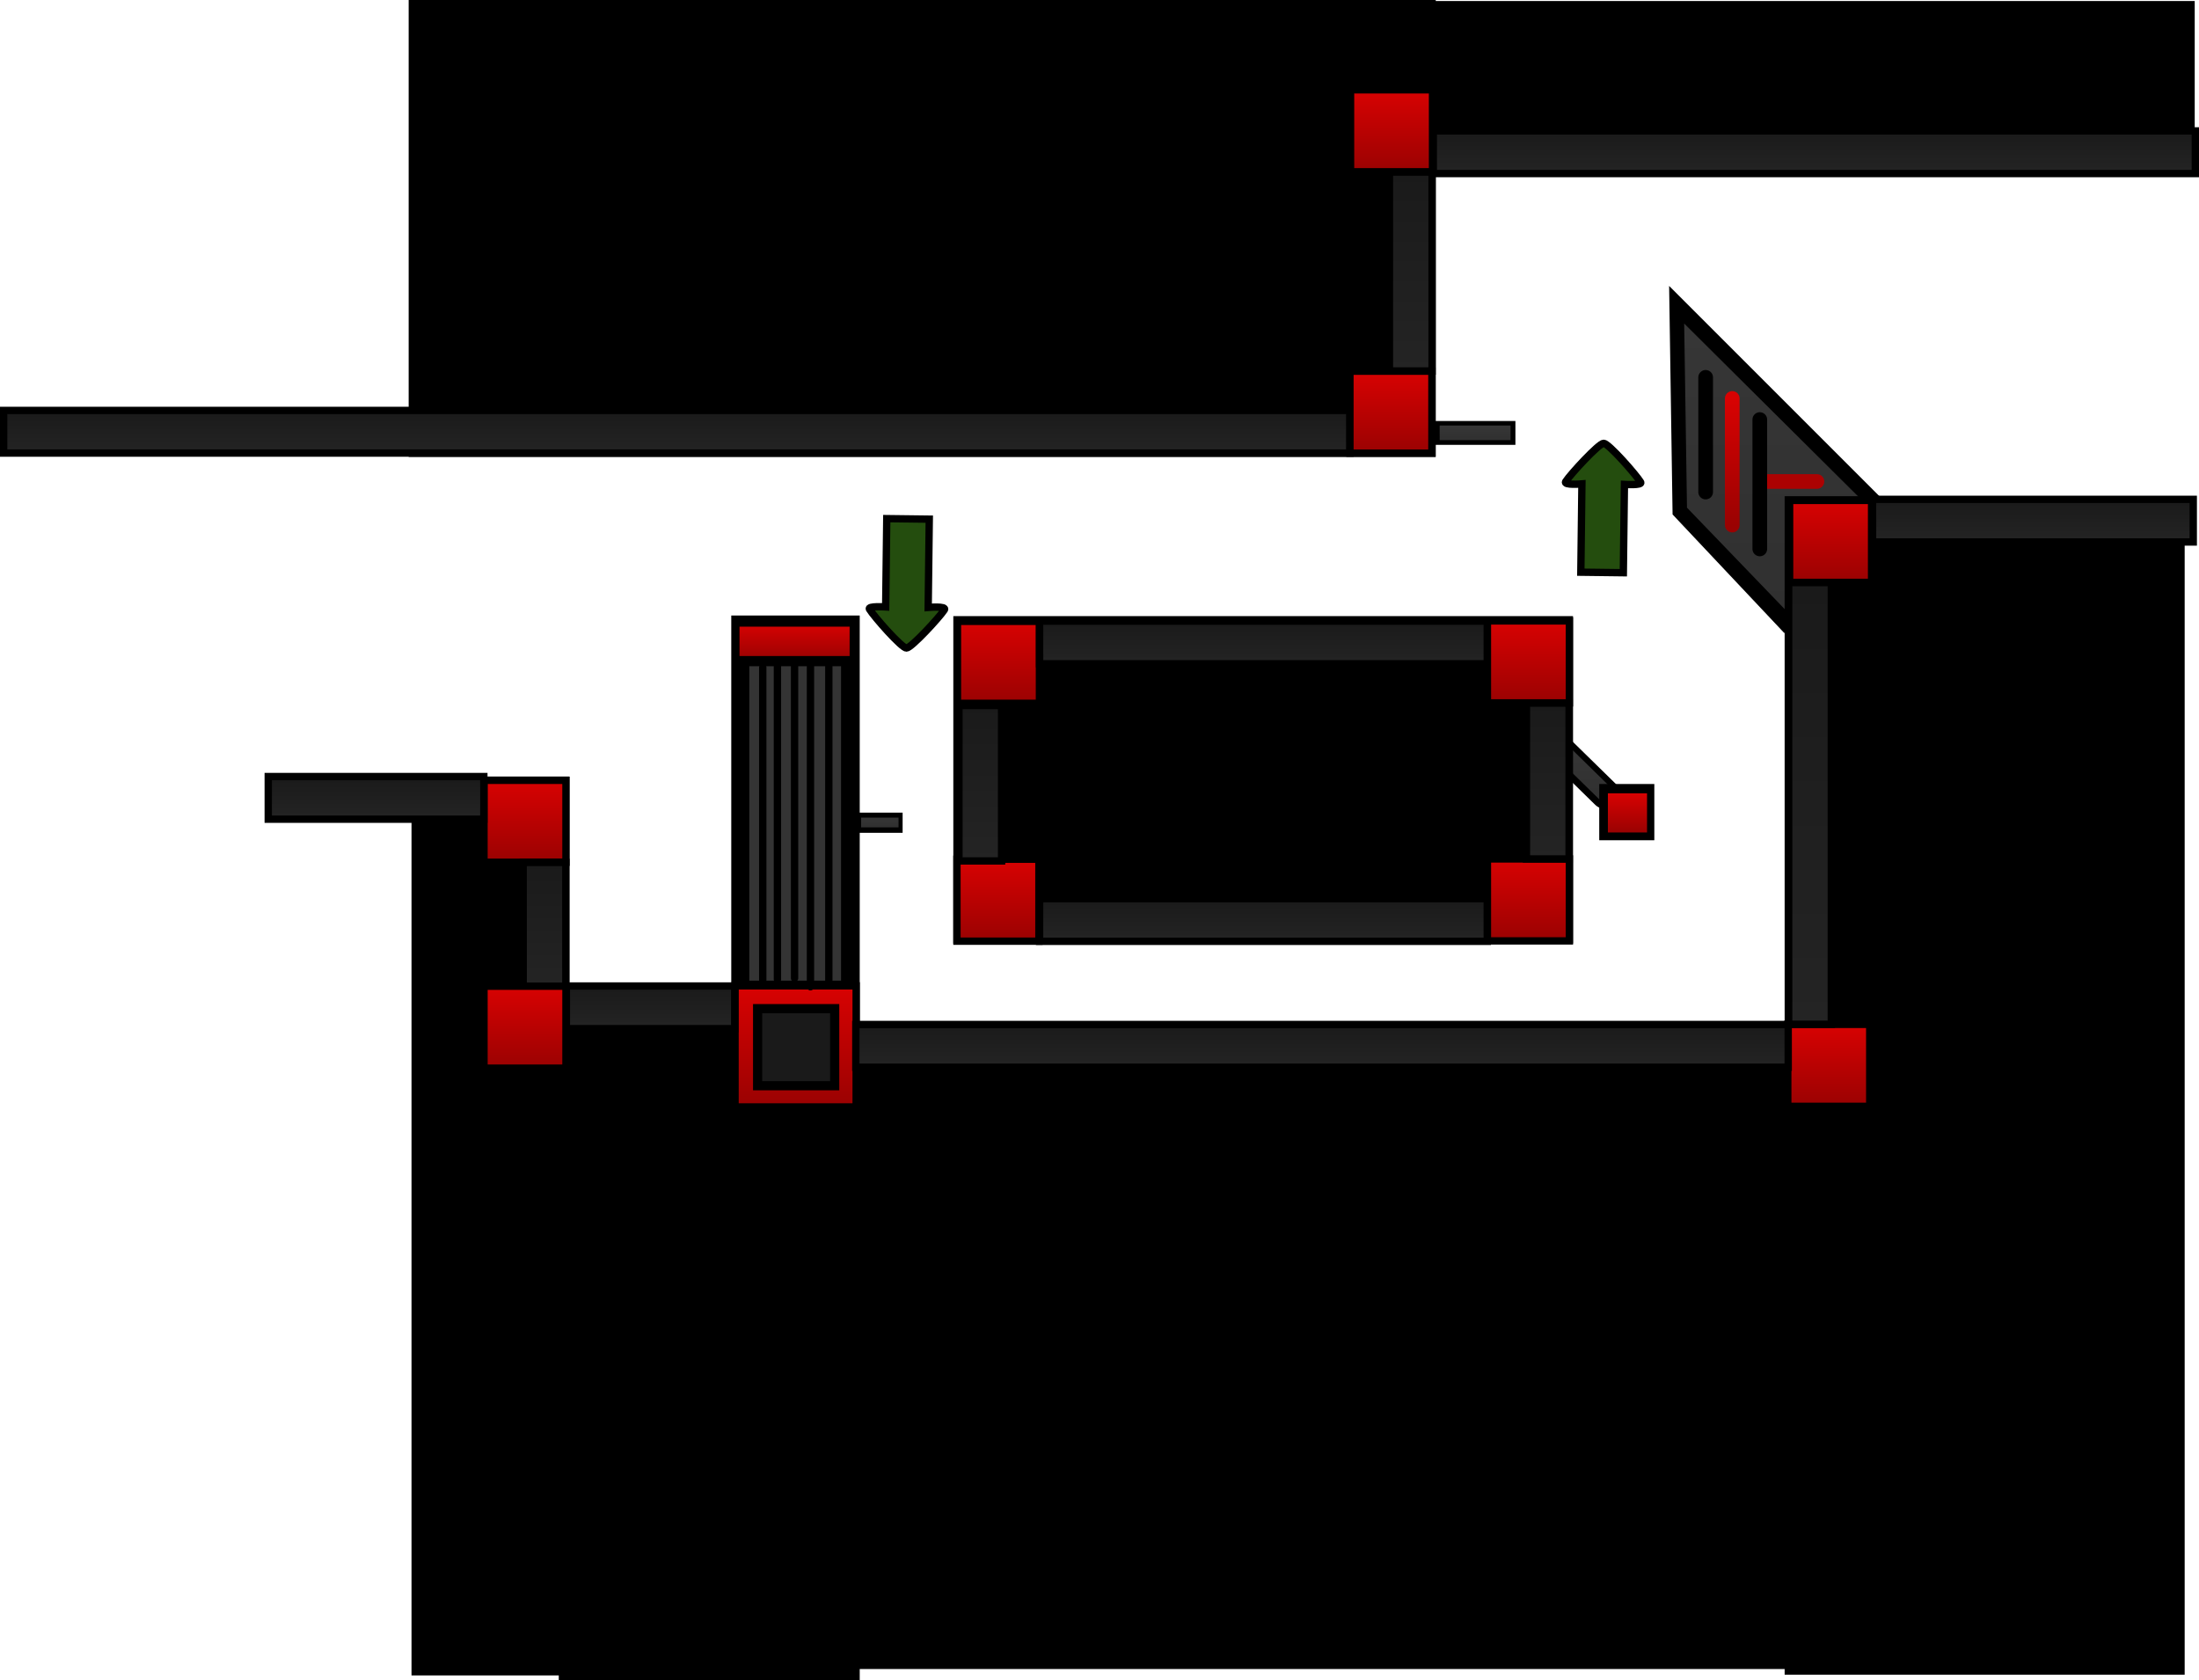 <svg version="1.1" xmlns="http://www.w3.org/2000/svg" xmlns:xlink="http://www.w3.org/1999/xlink" width="599.149" height="457.794" viewBox="0,0,599.149,457.794"><defs><linearGradient x1="369.342" y1="85.045" x2="369.342" y2="164.693" gradientUnits="userSpaceOnUse" id="color-1"><stop offset="0" stop-color="#363636"/><stop offset="1" stop-color="#303030"/></linearGradient><linearGradient x1="318.007" y1="201.703" x2="318.007" y2="214.805" gradientUnits="userSpaceOnUse" id="color-2"><stop offset="0" stop-color="#363636"/><stop offset="1" stop-color="#303030"/></linearGradient><linearGradient x1="28.648" y1="209.503" x2="28.648" y2="231.836" gradientUnits="userSpaceOnUse" id="color-3"><stop offset="0" stop-color="#d80202"/><stop offset="1" stop-color="#9a0202"/></linearGradient><linearGradient x1="102.382" y1="265.503" x2="102.382" y2="298.503" gradientUnits="userSpaceOnUse" id="color-4"><stop offset="0" stop-color="#d80202"/><stop offset="1" stop-color="#9a0202"/></linearGradient><linearGradient x1="383.882" y1="276.002" x2="383.882" y2="298.336" gradientUnits="userSpaceOnUse" id="color-5"><stop offset="0" stop-color="#d80202"/><stop offset="1" stop-color="#9a0202"/></linearGradient><linearGradient x1="157.656" y1="166.193" x2="157.656" y2="188.526" gradientUnits="userSpaceOnUse" id="color-6"><stop offset="0" stop-color="#d80202"/><stop offset="1" stop-color="#9a0202"/></linearGradient><linearGradient x1="157.514" y1="231.002" x2="157.514" y2="253.336" gradientUnits="userSpaceOnUse" id="color-7"><stop offset="0" stop-color="#d80202"/><stop offset="1" stop-color="#9a0202"/></linearGradient><linearGradient x1="302.049" y1="230.925" x2="302.049" y2="253.258" gradientUnits="userSpaceOnUse" id="color-8"><stop offset="0" stop-color="#d80202"/><stop offset="1" stop-color="#9a0202"/></linearGradient><linearGradient x1="302.049" y1="166.074" x2="302.049" y2="188.407" gradientUnits="userSpaceOnUse" id="color-9"><stop offset="0" stop-color="#d80202"/><stop offset="1" stop-color="#9a0202"/></linearGradient><linearGradient x1="384.383" y1="133.241" x2="384.383" y2="155.574" gradientUnits="userSpaceOnUse" id="color-10"><stop offset="0" stop-color="#d80202"/><stop offset="1" stop-color="#9a0202"/></linearGradient><linearGradient x1="245.812" y1="276.059" x2="245.812" y2="287.679" gradientUnits="userSpaceOnUse" id="color-11"><stop offset="0" stop-color="#1a1a1a"/><stop offset="1" stop-color="#242424"/></linearGradient><linearGradient x1="229.848" y1="166.13" x2="229.848" y2="177.751" gradientUnits="userSpaceOnUse" id="color-12"><stop offset="0" stop-color="#1a1a1a"/><stop offset="1" stop-color="#242424"/></linearGradient><linearGradient x1="229.848" y1="241.755" x2="229.848" y2="253.376" gradientUnits="userSpaceOnUse" id="color-13"><stop offset="0" stop-color="#1a1a1a"/><stop offset="1" stop-color="#242424"/></linearGradient><linearGradient x1="269.991" y1="43.742" x2="269.991" y2="97.996" gradientUnits="userSpaceOnUse" id="color-14"><stop offset="0" stop-color="#1a1a1a"/><stop offset="1" stop-color="#242424"/></linearGradient><linearGradient x1="307.324" y1="188.47" x2="307.324" y2="230.924" gradientUnits="userSpaceOnUse" id="color-15"><stop offset="0" stop-color="#1a1a1a"/><stop offset="1" stop-color="#242424"/></linearGradient><linearGradient x1="152.699" y1="189.12" x2="152.699" y2="231.474" gradientUnits="userSpaceOnUse" id="color-16"><stop offset="0" stop-color="#1a1a1a"/><stop offset="1" stop-color="#242424"/></linearGradient><linearGradient x1="378.769" y1="155.625" x2="378.769" y2="275.968" gradientUnits="userSpaceOnUse" id="color-17"><stop offset="0" stop-color="#1a1a1a"/><stop offset="1" stop-color="#242424"/></linearGradient><linearGradient x1="70.021" y1="108.722" x2="70.021" y2="120.342" gradientUnits="userSpaceOnUse" id="color-18"><stop offset="0" stop-color="#1a1a1a"/><stop offset="1" stop-color="#242424"/></linearGradient><linearGradient x1="62.857" y1="265.547" x2="62.857" y2="277.167" gradientUnits="userSpaceOnUse" id="color-19"><stop offset="0" stop-color="#1a1a1a"/><stop offset="1" stop-color="#242424"/></linearGradient><linearGradient x1="33.968" y1="231.875" x2="33.968" y2="265.617" gradientUnits="userSpaceOnUse" id="color-20"><stop offset="0" stop-color="#1a1a1a"/><stop offset="1" stop-color="#242424"/></linearGradient><linearGradient x1="-11.932" y1="208.477" x2="-11.932" y2="220.097" gradientUnits="userSpaceOnUse" id="color-21"><stop offset="0" stop-color="#1a1a1a"/><stop offset="1" stop-color="#242424"/></linearGradient><linearGradient x1="102.101" y1="166.64" x2="102.101" y2="176.64" gradientUnits="userSpaceOnUse" id="color-22"><stop offset="0" stop-color="#d80202"/><stop offset="1" stop-color="#9a0202"/></linearGradient><linearGradient x1="125.335" y1="219.669" x2="125.335" y2="222.319" gradientUnits="userSpaceOnUse" id="color-23"><stop offset="0" stop-color="#363636"/><stop offset="1" stop-color="#303030"/></linearGradient><linearGradient x1="329.036" y1="213.049" x2="329.036" y2="223.716" gradientUnits="userSpaceOnUse" id="color-24"><stop offset="0" stop-color="#d80202"/><stop offset="1" stop-color="#9a0202"/></linearGradient><linearGradient x1="287.525" y1="112.836" x2="287.525" y2="116.819" gradientUnits="userSpaceOnUse" id="color-25"><stop offset="0" stop-color="#363636"/><stop offset="1" stop-color="#303030"/></linearGradient><linearGradient x1="357.591" y1="105.459" x2="357.591" y2="139.959" gradientUnits="userSpaceOnUse" id="color-26"><stop offset="0" stop-color="#d80202"/><stop offset="1" stop-color="#9a0202"/></linearGradient><linearGradient x1="439.507" y1="132.948" x2="439.507" y2="144.568" gradientUnits="userSpaceOnUse" id="color-27"><stop offset="0" stop-color="#1a1a1a"/><stop offset="1" stop-color="#242424"/></linearGradient><linearGradient x1="379.945" y1="32.563" x2="379.945" y2="44.183" gradientUnits="userSpaceOnUse" id="color-28"><stop offset="0" stop-color="#1a1a1a"/><stop offset="1" stop-color="#242424"/></linearGradient><linearGradient x1="28.648" y1="265.603" x2="28.648" y2="287.936" gradientUnits="userSpaceOnUse" id="color-29"><stop offset="0" stop-color="#d80202"/><stop offset="1" stop-color="#9a0202"/></linearGradient><linearGradient x1="264.588" y1="98.03" x2="264.588" y2="120.364" gradientUnits="userSpaceOnUse" id="color-30"><stop offset="0" stop-color="#d80202"/><stop offset="1" stop-color="#9a0202"/></linearGradient><linearGradient x1="264.755" y1="21.364" x2="264.755" y2="43.697" gradientUnits="userSpaceOnUse" id="color-31"><stop offset="0" stop-color="#d80202"/><stop offset="1" stop-color="#9a0202"/></linearGradient></defs><g transform="translate(114.389,3.109)"><g data-paper-data="{&quot;isPaintingLayer&quot;:true}" fill-rule="nonzero" stroke-linejoin="miter" stroke-miterlimit="10" stroke-dasharray="" stroke-dashoffset="0" style="mix-blend-mode: normal"><path d="M341.328,137.065l-0.941,-62.27l61.306,61.306l-29.934,33.27z" fill="#000000" stroke="none" stroke-width="0" stroke-linecap="butt"/><path d="M345.254,135.217l-0.763,-50.172l49.702,49.395l-20.554,30.252z" fill="url(#color-1)" stroke="none" stroke-width="0" stroke-linecap="butt"/><path d="M323.028,213.305l-13.375,-13.101" fill="none" stroke="#000000" stroke-width="8" stroke-linecap="round"/><path d="M324.694,214.805l-13.375,-13.101" fill="none" stroke="url(#color-2)" stroke-width="4.5" stroke-linecap="round"/><path d="M321.347,225.832v-15.322h15.009v15.322z" fill="#000000" stroke="#000000" stroke-width="0" stroke-linecap="butt"/><path d="M-3.041,121.387v-124.496h279.838v124.496z" data-paper-data="{&quot;index&quot;:null}" fill="#000000" stroke="none" stroke-width="0" stroke-linecap="butt"/><path d="M-2.266,453.392v-244.917h43.01v244.917z" data-paper-data="{&quot;index&quot;:null}" fill="#000000" stroke="none" stroke-width="0" stroke-linecap="butt"/><path d="M84.856,454.677v-290.078h35v290.078z" fill="#000000" stroke="none" stroke-width="0" stroke-linecap="butt"/><path d="M37.856,454.685v-190.086h48v190.086z" fill="#000000" stroke="none" stroke-width="0" stroke-linecap="butt"/><path d="M118.856,451.652v-176.552h255.006v176.552z" fill="#000000" stroke="none" stroke-width="0" stroke-linecap="butt"/><path d="M118.877,223.808v-5.5h12.667v5.5z" fill="#000000" stroke="none" stroke-width="0" stroke-linecap="butt"/><path d="M371.862,453.191v-321.092h108.994v321.092z" fill="#000000" stroke="none" stroke-width="0" stroke-linecap="butt"/><path d="M145.356,253.978v-89.212h168.845v89.19z" fill="#000000" stroke="none" stroke-width="0" stroke-linecap="butt"/><path d="M274.508,118.099v-6.5h24v6.5z" fill="#000000" stroke="none" stroke-width="0" stroke-linecap="butt"/><path d="M273.879,44.703v-47.535h209.712v47.535z" fill="#000000" stroke="none" stroke-width="0" stroke-linecap="butt"/><path d="M138.806,138.343l-0.296,24.058c0,0 5.118,-0.447 4.424,0.625c-1.311,2.028 -9.067,10.457 -10.353,10.442c-1.314,-0.016 -8.839,-8.565 -10.086,-10.616c-0.548,-0.902 4.431,-0.594 4.431,-0.594l0.296,-24.058z" fill="#244d0e" stroke="#000000" stroke-width="2" stroke-linecap="butt"/><path d="M17.482,231.836v-22.333h22.333v22.333z" fill="url(#color-3)" stroke="#000000" stroke-width="2" stroke-linecap="butt"/><path d="M85.882,298.503v-33h33v33z" fill="url(#color-4)" stroke="#000000" stroke-width="2" stroke-linecap="butt"/><path d="M372.715,298.336v-22.333h22.333v22.333z" fill="url(#color-5)" stroke="#000000" stroke-width="2" stroke-linecap="butt"/><path d="M146.49,188.526v-22.333h22.333v22.333z" fill="url(#color-6)" stroke="#000000" stroke-width="2" stroke-linecap="butt"/><path d="M146.347,253.336v-22.333h22.333v22.333z" fill="url(#color-7)" stroke="#000000" stroke-width="2" stroke-linecap="butt"/><path d="M290.883,253.258v-22.333h22.333v22.333z" fill="url(#color-8)" stroke="#000000" stroke-width="2" stroke-linecap="butt"/><path d="M290.883,188.407v-22.333h22.333v22.333z" fill="url(#color-9)" stroke="#000000" stroke-width="2" stroke-linecap="butt"/><path d="M373.216,155.574v-22.333h22.333v22.333z" fill="url(#color-10)" stroke="#000000" stroke-width="2" stroke-linecap="butt"/><path d="M372.832,276.059v11.62h-254.039v-11.62z" data-paper-data="{&quot;index&quot;:null}" fill="url(#color-11)" stroke="#000000" stroke-width="2" stroke-linecap="butt"/><path d="M290.832,166.13v11.62h-121.967v-11.62z" data-paper-data="{&quot;index&quot;:null}" fill="url(#color-12)" stroke="#000000" stroke-width="2" stroke-linecap="butt"/><path d="M168.864,253.376v-11.62h121.967v11.62z" data-paper-data="{&quot;index&quot;:null}" fill="url(#color-13)" stroke="#000000" stroke-width="2" stroke-linecap="butt"/><path d="M275.801,97.996h-11.62v-54.253h11.62z" data-paper-data="{&quot;index&quot;:null}" fill="url(#color-14)" stroke="#000000" stroke-width="2" stroke-linecap="butt"/><path d="M313.134,230.924h-11.62v-42.453h11.62z" data-paper-data="{&quot;index&quot;:null}" fill="url(#color-15)" stroke="#000000" stroke-width="2" stroke-linecap="butt"/><path d="M146.889,189.12h11.62v42.353h-11.62z" data-paper-data="{&quot;index&quot;:null}" fill="url(#color-16)" stroke="#000000" stroke-width="2" stroke-linecap="butt"/><path d="M372.959,155.625h11.62v120.342h-11.62z" data-paper-data="{&quot;index&quot;:null}" fill="url(#color-17)" stroke="#000000" stroke-width="2" stroke-linecap="butt"/><path d="M-113.389,120.342v-11.62h366.82v11.62z" data-paper-data="{&quot;index&quot;:null}" fill="url(#color-18)" stroke="#000000" stroke-width="2" stroke-linecap="butt"/><path d="M85.784,265.547v11.62h-45.853v-11.62z" data-paper-data="{&quot;index&quot;:null}" fill="url(#color-19)" stroke="#000000" stroke-width="2" stroke-linecap="butt"/><path d="M39.779,265.617h-11.62v-33.742h11.62z" data-paper-data="{&quot;index&quot;:null}" fill="url(#color-20)" stroke="#000000" stroke-width="2" stroke-linecap="butt"/><path d="M17.44,208.477v11.62h-58.742v-11.62z" data-paper-data="{&quot;index&quot;:null}" fill="url(#color-21)" stroke="#000000" stroke-width="2" stroke-linecap="butt"/><path d="M86.101,176.64v-10h32v10z" fill="url(#color-22)" stroke="#000000" stroke-width="2" stroke-linecap="butt"/><path d="M88.767,265.084v-87.667h27v87.667z" fill="#343434" stroke="#000000" stroke-width="2" stroke-linecap="butt"/><path d="M102.101,263.418v-86.667" fill="#343434" stroke="#000000" stroke-width="2" stroke-linecap="round"/><path d="M106.434,265.751v-88.667" fill="none" stroke="#000000" stroke-width="2" stroke-linecap="round"/><path d="M97.434,263.751v-86.333" fill="none" stroke="#000000" stroke-width="2" stroke-linecap="round"/><path d="M111.434,264.084v-86.333" fill="none" stroke="#000000" stroke-width="2" stroke-linecap="round"/><path d="M93.434,264.418v-85.667" fill="none" stroke="#000000" stroke-width="2" stroke-linecap="round"/><path d="M120.238,222.319v-2.651h10.194v2.651z" fill="url(#color-23)" stroke="none" stroke-width="0" stroke-linecap="butt"/><path d="M323.702,223.716v-10.667h10.667v10.667z" fill="url(#color-24)" stroke="none" stroke-width="0" stroke-linecap="butt"/><path d="M277.868,116.819v-3.984h19.315v3.984z" fill="url(#color-25)" stroke="none" stroke-width="0" stroke-linecap="butt"/><path d="M350.341,130.959v-31.25" fill="none" stroke="#000000" stroke-width="4" stroke-linecap="round"/><path d="M357.591,139.959v-34.5" fill="none" stroke="url(#color-26)" stroke-width="4" stroke-linecap="round"/><path d="M380.653,128.084h-14.688" fill="none" stroke="#ac0202" stroke-width="4" stroke-linecap="round"/><path d="M316.33,152.799l0.296,-24.058c0,0 -5.118,0.447 -4.424,-0.625c1.311,-2.028 9.067,-10.457 10.353,-10.442c1.314,0.016 8.839,8.565 10.086,10.616c0.548,0.902 -4.431,0.594 -4.431,0.594l-0.296,24.058z" fill="#244d0e" stroke="#000000" stroke-width="2" stroke-linecap="butt"/><path d="M483.195,132.948v11.62h-87.377v-11.62z" data-paper-data="{&quot;index&quot;:null}" fill="url(#color-27)" stroke="#000000" stroke-width="2" stroke-linecap="butt"/><path d="M276.131,44.183v-11.62h207.629v11.62z" data-paper-data="{&quot;index&quot;:null}" fill="url(#color-28)" stroke="#000000" stroke-width="2" stroke-linecap="butt"/><path d="M17.482,287.936v-22.333h22.333v22.333z" fill="url(#color-29)" stroke="#000000" stroke-width="2" stroke-linecap="butt"/><path d="M253.422,120.364v-22.333h22.333v22.333z" fill="url(#color-30)" stroke="#000000" stroke-width="2" stroke-linecap="butt"/><path d="M253.588,43.697v-22.333h22.333v22.333z" fill="url(#color-31)" stroke="#000000" stroke-width="2" stroke-linecap="butt"/><path d="M365.091,111.209v35.25" fill="none" stroke="#000000" stroke-width="4" stroke-linecap="round"/><path d="M92.032,292.719v-21h21v21z" fill="#1a1a1a" stroke="#000000" stroke-width="2.5" stroke-linecap="butt"/></g></g></svg>